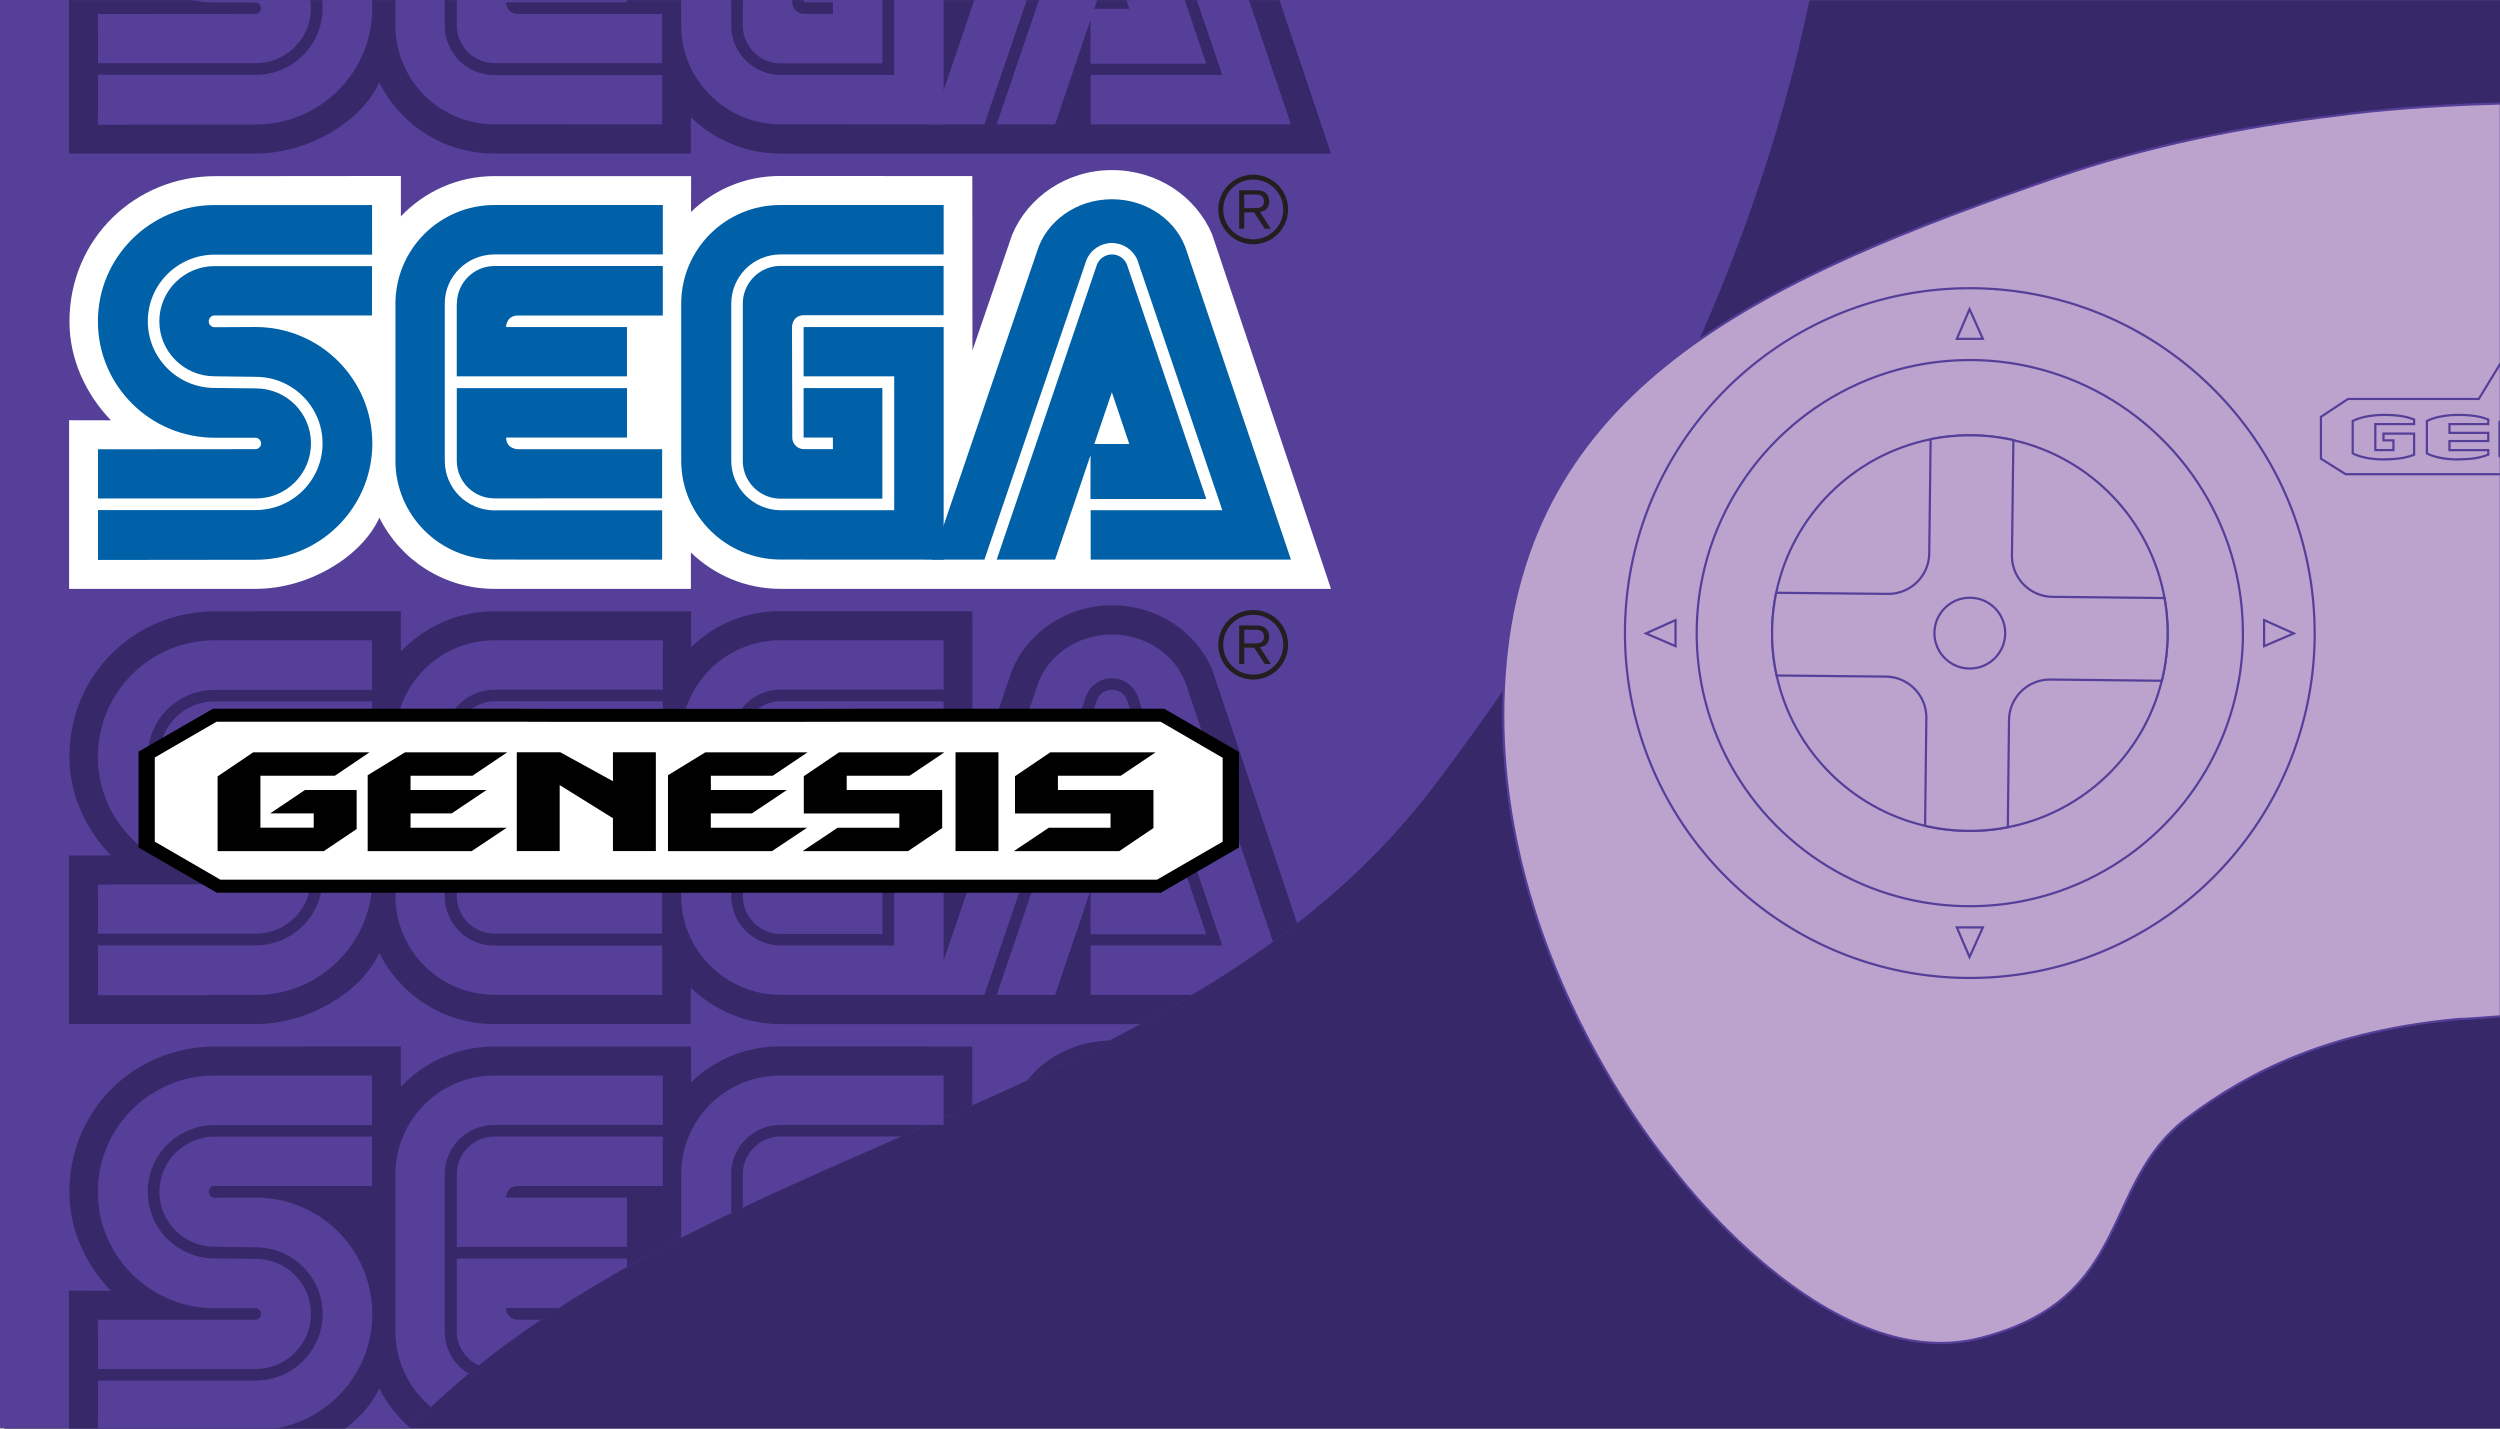 <svg xmlns="http://www.w3.org/2000/svg" id="Layer_1" data-name="Layer 1" viewBox="0 0 560 320"><rect x="0" y="0" width="560" height="320" fill="#808080" stroke="none"/><defs><style>.cls-1{fill:#372869}.cls-4{fill-rule:evenodd}.cls-5{fill:#231f20}.cls-6{fill:#0060a8}.cls-7{fill:#bca3ce;stroke:#553f98;stroke-miterlimit:10;stroke-width:.5px}.cls-8{fill:#553f98}</style></defs><path d="M.95.03h559.24v320H.95z" class="cls-1"/><path d="M405.33-.07c-3.45 16.81-8.27 33.52-14.21 49.97q-1.155 3.195-2.37 6.39c-3.15 8.31-6.59 16.53-10.28 24.66a467 467 0 0 1-18.35 36.11c-.67 1.18-1.34 2.37-2.03 3.55-.49.88-1 1.74-1.5 2.61h-.01c-10.64 18.3-22.38 35.76-34.79 52.09-9.13 12.19-19.67 22.5-31.22 31.51-1.78 1.4-3.59 2.76-5.43 4.1-5.84 4.25-11.9 8.2-18.15 11.93-3.79 2.26-7.64 4.44-11.55 6.55-2.32 1.26-4.66 2.49-7.01 3.69-6.03 3.11-12.18 6.07-18.39 8.95-4.05 1.88-8.14 3.73-12.24 5.55-2.14.95-4.28 1.9-6.43 2.85-1.18.51-2.36 1.03-3.55 1.55-1.97.86-3.94 1.72-5.92 2.58-11.89 5.19-23.82 10.37-35.51 15.91-.87.41-1.74.83-2.6 1.24a508 508 0 0 0-11.21 5.55c-4.09 2.1-8.14 4.27-12.13 6.51-5.2 2.92-10.31 5.98-15.3 9.21-1.33.86-2.65 1.73-3.96 2.62-.24.15-.47.31-.7.47-3.92 2.65-7.76 5.44-11.5 8.36q-.9.69-1.77 1.41c-.43.33-.85.68-1.28 1.03-.33.27-.66.54-.98.81-1.63 1.36-3.24 2.75-4.84 4.19-1.21 1.07-2.41 2.17-3.6 3.29-1.6 1.49-3.19 3.03-4.76 4.6l-.07.07H-.19V-.07z" class="cls-8"/><path d="M154.74 123.74c5.19 5.04 12.27 8.16 20.07 8.16h123.33L271.5 52.45c-3.64-8.44-12.17-14.35-22.42-14.35s-18.87 6.1-22.37 14.51l-8.88 25.89-.03-39.06-43.07-.02c-7.79 0-14.78 3.04-19.94 8.06l.02-8.03h-44.1c-8.21 0-15.68 3.5-20.91 9.01v-9.04l-41.56.04c-17.94-.02-32.66 14.01-32.68 32.55 0 8.59 3.75 16.37 9.29 22.14l-9.37-.02v37.77h41.88c11.77-.02 23.43-7.12 27.48-15.63l.12-.35c4.68 9.46 14.45 15.98 25.76 15.98h44.04v-8.16" style="fill:#fff"/><path d="m21.93 125.43 35.31-.04c14.45 0 26.16-11.67 26.16-26.06S71.69 73.25 57.24 73.25l-9.17.05c-.72 0-1.31-.59-1.31-1.32s.59-1.32 1.31-1.32h35.25l.01-11.05H48.06c-6.82 0-12.37 5.54-12.37 12.35s5.55 12.33 12.37 12.33l9.21.12c8.28 0 14.98 6.68 14.98 14.91s-6.7 14.93-14.98 14.93H21.95v11.18Z" class="cls-6"/><path d="M21.95 111.66h35.34c6.84 0 12.37-5.52 12.37-12.34S64.13 87 57.29 87l-9.21-.1c-8.26 0-14.97-6.68-14.97-14.94s6.71-14.92 14.97-14.92h35.27l-.01-11.11H48.09c-14.43 0-26.16 11.66-26.16 26.06s11.72 26.06 26.16 26.06h9.12c.69.01 1.28.58 1.28 1.29s-.59 1.27-1.28 1.27l-35.26.03zm88.83 2.66c-6.13 0-11.15-4.88-11.15-11.12V67.92c0-6 5.02-10.93 11.15-10.93h37.69V45.92h-37.69c-12.27 0-22.2 9.9-22.2 22.12v35.16c0 12.22 9.94 22.14 22.2 22.14l37.54.02v-11.05z" class="cls-6"/><path d="M102.34 68.05c0-4.67 3.76-8.46 8.44-8.46h37.69v11.09h-32.48c-2.6 0-2.64 2.58-2.64 2.58h27.09V84.3h-38.13V68.04Zm8.44 43.59c-4.67 0-8.46-3.77-8.46-8.43V86.94h38.13v11.07h-27.09c.04 2.6 2.64 2.61 2.64 2.61h32.32v11zm64.11 2.65c-6.1 0-11.09-4.98-11.09-11.09V68.04c0-6.12 4.95-11.05 11.07-11.05h36.51V45.92h-36.59c-12.26 0-22.2 9.9-22.2 22.12v35.16c0 12.22 10.02 22.14 22.28 22.14l36.51.02v-52.1h-31.37V84.3h20.29v29.99h-25.39Z" class="cls-6"/><path d="M166.39 103.21c0 4.68 3.79 8.49 8.46 8.49h22.8V86.92h-17.64V98h6.55l.02 2.6h-6.52c-1.42 0-2.59-1.18-2.59-2.6l-.06-24.75s0-2.57 2.62-2.64h31.34V59.57h-36.52c-4.67 0-8.46 3.79-8.46 8.46v35.16m79.28-43.77a3.623 3.623 0 0 1 4.6-2.22 3.62 3.62 0 0 1 2.22 2.22l17.72 52.36h-25.95l.03-12.32h8.67l-3.9-11.6-12.72 37.49h-13.08z" class="cls-6"/><path d="M273.79 114.29h-29.48v11.06h44.86l-23.33-69.03c-2.04-6.73-8.78-11.69-16.76-11.69s-14.71 4.93-16.77 11.66l-23.55 69.06h11.75l22.86-67.13c.96-2.3 3.2-3.79 5.69-3.79 2.48 0 4.73 1.49 5.7 3.77l19.04 56.09Z" class="cls-6"/><path d="M280.71 54.71c2.07 0 4.06-.82 5.53-2.28 1.47-1.48 2.29-3.43 2.29-5.52s-.82-4.02-2.29-5.5a7.8 7.8 0 0 0-5.53-2.27c-4.3 0-7.81 3.48-7.81 7.77 0 2.09.82 4.04 2.3 5.52a7.78 7.78 0 0 0 5.5 2.28m-6.69-7.8c0-1.78.69-3.47 1.96-4.73a6.68 6.68 0 0 1 4.74-1.95c1.8 0 3.49.69 4.76 1.95a6.68 6.68 0 0 1 1.97 4.73c0 3.7-3.02 6.7-6.73 6.7-1.78 0-3.47-.69-4.74-1.96-1.28-1.26-1.96-2.94-1.96-4.74" class="cls-5"/><path d="M278.71 47.57v3.67h-1.13v-8.63h3.21c1.21.01 1.92.01 2.59.52.65.48.92 1.2.92 2 0 2.02-1.64 2.28-2.06 2.37l2.43 3.75h-1.37l-2.37-3.67h-2.23Zm0-.95H281c.37 0 .71 0 1.05-.09.8-.19 1.09-.77 1.09-1.39 0-.23-.02-.81-.52-1.21-.45-.38-1.02-.36-1.69-.36h-2.23v3.05Z" class="cls-5"/><path d="M298.14 34.41H174.81c-7.81-.01-14.88-3.13-20.07-8.17v8.15H110.7c-11.31 0-21.08-6.51-25.76-15.97l-.12.35c-4.06 8.51-15.72 15.61-27.48 15.62H15.46V.03h271.16z" class="cls-1"/><path d="M83.4 1.84c0 14.39-11.71 26.06-26.16 26.06l-35.31.04.02-11.18h35.33c8.28 0 14.98-6.69 14.98-14.94 0-.61-.04-1.2-.11-1.79h11.18c.05.6.07 1.2.07 1.81" class="cls-8"/><path d="m148.31 16.81-37.53.02c-6.13 0-11.15-4.89-11.15-11.12V.03H88.58v5.68c0 12.23 9.93 22.14 22.2 22.14l37.54.02V16.81ZM69.52.03H42.87c1.68.34 3.42.52 5.2.52h9.12c.7.01 1.28.58 1.28 1.29s-.58 1.27-1.28 1.27l-35.26.03.02 11.02h35.33c6.84 0 12.37-5.52 12.37-12.34 0-.61-.04-1.2-.13-1.79" class="cls-8"/><path d="M200.28.03V16.8h-25.39c-6.11 0-11.1-4.98-11.1-11.09V.03h-11.21v5.68c0 12.23 10.02 22.14 22.28 22.14l36.51.02V.03zM116 3.12s-2.6-.01-2.64-2.61h27.09V.03h-38.13v5.68c0 4.66 3.79 8.43 8.46 8.43h37.53V3.12z" class="cls-8"/><path d="M270.21 14.28 265.39.03h-13.08l.65 1.94h-7.84l.66-1.94h-13.06l-9.46 27.83h13.08l7.94-23.42-.02 9.84zM180.02.03v.48h6.55l.02 2.6h-6.52c-1.42 0-2.59-1.18-2.59-2.6V.03h-11.09v5.68c0 4.68 3.79 8.49 8.47 8.49h22.8V.03zm38.23 0h11.73l-9.48 27.83h-11.74l2.61-7.66z" class="cls-8"/><path d="M289.17 27.86h-44.86V16.8h29.48L268.1.03h11.67z" class="cls-8"/><path d="M290.57 206.82c-1.78 1.4-3.59 2.76-5.43 4.1-5.84 4.25-11.9 8.2-18.15 11.93-3.79 2.26-7.64 4.44-11.55 6.55h-80.63c-7.81 0-14.88-3.13-20.07-8.17v8.15H110.7c-11.31.01-21.08-6.51-25.76-15.97l-.12.35c-4.06 8.51-15.72 15.61-27.48 15.62H15.46v-37.76h9.37c-5.53-5.76-9.28-13.54-9.28-22.13.02-18.54 14.74-32.57 32.68-32.55l41.56-.04v9.04c5.23-5.5 12.7-9 20.91-9h44.1v8.03c5.14-5.03 12.14-8.07 19.92-8.07l43.07.02.04 39.06 8.88-25.88c3.5-8.41 12.16-14.51 22.37-14.51s18.79 5.91 22.43 14.35z" class="cls-1"/><path d="m21.93 222.93 35.31-.04c14.45 0 26.16-11.67 26.16-26.06s-11.71-26.08-26.16-26.08l-9.17.05c-.72 0-1.31-.59-1.31-1.32s.59-1.32 1.31-1.32h35.25l.01-11.05H48.06c-6.82 0-12.37 5.54-12.37 12.35s5.55 12.33 12.37 12.33l9.21.12c8.28 0 14.98 6.68 14.98 14.91s-6.7 14.93-14.98 14.93H21.95v11.18Z" class="cls-8"/><path d="M110.78 154.49h37.69v-11.07h-37.69c-12.27 0-22.2 9.9-22.2 22.13v35.15c0 12.23 9.93 22.14 22.2 22.14l37.54.02v-11.05l-37.54.01c-6.13 0-11.15-4.88-11.15-11.12v-35.28c0-5.99 5.02-10.93 11.15-10.93m-53.5 30-9.21-.1c-8.27 0-14.97-6.68-14.97-14.94s6.7-14.92 14.97-14.92h35.27l-.02-11.11H48.07c-14.43 0-26.15 11.66-26.15 26.06s11.72 26.06 26.15 26.06l9.12.02c.7 0 1.28.56 1.28 1.28s-.58 1.26-1.28 1.26l-35.26.03.02 11.02h35.33c6.84 0 12.37-5.52 12.37-12.34s-5.53-12.32-12.37-12.32" class="cls-8"/><path d="M174.86 154.49h36.51v-11.07h-36.6c-12.26 0-22.19 9.9-22.19 22.13v35.15c0 12.23 10.02 22.14 22.28 22.14l36.51.02v-52.1h-31.38v11.04h20.29v29.99h-25.39c-6.11 0-11.1-4.98-11.1-11.09v-35.15c0-6.12 4.96-11.06 11.07-11.06M116 198.11s-2.6-.01-2.64-2.61h27.09v-11.07h-38.13v16.27c0 4.66 3.79 8.43 8.46 8.43h37.53v-11.02zm0-29.93h32.47v-11.1h-37.69c-4.68 0-8.44 3.79-8.44 8.47l-.02 16.25h38.13v-11.04h-27.09s.04-2.58 2.64-2.58" class="cls-8"/><path d="m270.21 209.27-17.72-52.35a3.63 3.63 0 0 0-2.21-2.22c-1.89-.66-3.95.34-4.61 2.22l-22.41 65.93h13.08l7.94-23.42-.02 9.84zm-21.15-23.92 3.9 11.61h-7.84zm-69.04 10.15h6.55l.02 2.6h-6.52c-1.42 0-2.59-1.18-2.59-2.6l-.06-24.75s0-2.57 2.62-2.64h31.34l-.02-11.03h-36.5c-4.68 0-8.47 3.79-8.47 8.47v35.15c0 4.69 3.79 8.5 8.47 8.5h22.8v-24.78h-17.64z" class="cls-8"/><path d="M285.14 210.92c-5.84 4.25-11.9 8.2-18.15 11.93h-22.68v-11.06h29.48l-19.04-56.09c-.97-2.28-3.21-3.77-5.7-3.77s-4.73 1.49-5.69 3.79l-22.86 67.13h-11.74l2.61-7.66 20.93-61.4c2.06-6.73 8.78-11.66 16.77-11.66s14.72 4.95 16.77 11.69z" class="cls-8"/><path d="M286.24 138.91a7.84 7.84 0 0 0-5.53-2.27c-4.29 0-7.8 3.48-7.8 7.77 0 2.09.81 4.04 2.3 5.52 1.46 1.46 3.44 2.28 5.5 2.28s4.06-.82 5.53-2.28c1.47-1.48 2.29-3.43 2.29-5.52s-.82-4.02-2.29-5.5m-5.53 12.2c-1.78 0-3.46-.7-4.74-1.96-1.28-1.27-1.96-2.95-1.96-4.74s.69-3.47 1.96-4.73a6.66 6.66 0 0 1 4.74-1.95c1.81 0 3.49.68 4.76 1.95a6.66 6.66 0 0 1 1.97 4.73c0 3.69-3.02 6.7-6.73 6.7" class="cls-5"/><path d="M282.24 144.99c.42-.08 2.06-.34 2.06-2.36 0-.8-.27-1.52-.92-2-.67-.51-1.38-.51-2.59-.52h-3.21v8.63h1.13v-3.67h2.23l2.37 3.67h1.36zm-1.23-.87h-2.3v-3.06h2.23c.67 0 1.24-.01 1.69.37.49.4.51.98.51 1.21 0 .62-.28 1.2-1.08 1.39-.34.09-.69.09-1.05.09" class="cls-5"/><path d="M217.8 247.59c-2.14.95-4.28 1.9-6.43 2.85v1.55h-3.55c-1.97.86-3.94 1.72-5.92 2.58-11.89 5.19-23.82 10.37-35.51 15.91-.87.41-1.74.83-2.6 1.24a508 508 0 0 0-11.21 5.55c-4.09 2.1-8.14 4.27-12.13 6.51-5.2 2.92-10.31 5.98-15.3 9.21-1.33.86-2.65 1.73-3.96 2.62-.24.15-.47.31-.7.47-3.92 2.65-7.76 5.44-11.5 8.36q-.9.69-1.77 1.41c-.43.33-.85.68-1.28 1.03-.33.27-.66.54-.98.81-1.63 1.36-3.24 2.75-4.84 4.19-1.21 1.07-2.41 2.17-3.6 3.29-1.6 1.49-3.19 3.03-4.76 4.6a28.6 28.6 0 0 1-6.82-8.86l-.12.35c-1.5 3.15-4.05 6.11-7.26 8.58l-.25.19H61.56c-1.4.24-2.85.36-4.32.36l-35.31.03v-.39h-6.47v-30.92l9.37.02c-5.53-5.77-9.28-13.56-9.28-22.14.02-18.55 14.74-32.57 32.68-32.56l41.56-.03v9.04c5.23-5.5 12.7-9.01 20.91-9.01h44.1v8.03c5.14-5.02 12.14-8.06 19.92-8.06l43.07.02v13.17Zm30.63-14.5c-6.03 3.11-12.18 6.07-18.39 8.95 4.25-5.26 10.87-8.76 18.39-8.95" class="cls-1"/><path d="M83.4 294.33c0 12.91-9.44 23.65-21.84 25.7-1.4.24-2.85.36-4.32.36l-35.31.03v-.39l.02-10.79h35.33c8.28 0 14.98-6.69 14.98-14.93s-6.7-14.91-14.98-14.91l-9.21-.12c-6.82 0-12.37-5.52-12.37-12.33s5.55-12.35 12.37-12.35h35.27l-.02 11.06H48.07c-.72-.01-1.31.58-1.31 1.31s.59 1.33 1.31 1.33l9.17-.05c14.45 0 26.16 11.67 26.16 26.08" class="cls-8"/><path d="m57.28 281.99-9.21-.1c-8.27 0-14.97-6.69-14.97-14.95s6.7-14.91 14.97-14.91h35.27l-.02-11.11H48.07c-14.43 0-26.15 11.66-26.15 26.05s11.72 26.07 26.15 26.07h9.12c.7.01 1.28.58 1.28 1.29s-.58 1.27-1.28 1.27l-35.26.02.02 11.03h35.33c6.84 0 12.37-5.52 12.37-12.34s-5.53-12.32-12.37-12.32m53.5-41.07c-12.27 0-22.2 9.9-22.2 22.12v35.16c0 6.81 3.09 12.9 7.94 16.97 1.19-1.12 2.39-2.22 3.6-3.29 1.6-1.44 3.21-2.83 4.84-4.19a11.03 11.03 0 0 1-5.33-9.49v-35.28c0-6 5.02-10.93 11.15-10.93h37.69v-11.07z" class="cls-8"/><path d="M116 265.67h32.47v-11.09h-37.69c-4.68 0-8.44 3.79-8.44 8.46l-.02 16.26h38.13v-11.05h-27.09s.04-2.58 2.64-2.58m-13.68 16.26v16.27c0 3.39 2.01 6.31 4.9 7.65q.87-.72 1.77-1.41c3.74-2.92 7.58-5.71 11.5-8.36.23-.16.46-.32.7-.47H116s-2.6-.01-2.64-2.62h11.79c4.99-3.23 10.1-6.29 15.3-9.21v-1.85zm72.45-41.01c-12.26 0-22.19 9.9-22.19 22.12v14.23a508 508 0 0 1 11.21-5.55v-8.68c0-6.12 4.96-11.05 11.07-11.05h36.51v-11.07z" class="cls-8"/><path d="M174.86 254.58c-4.68 0-8.47 3.79-8.47 8.46v7.44c11.69-5.54 23.62-10.72 35.51-15.91h-27.04Z" class="cls-8"/><path d="m260.05 199.96 17.47-10.12v-21.4l-16.74-9.68h-68.43l-12.3.03h-52.63l-12.38-.03H47.7l-16.67 9.61v21.48l17.54 10.12h211.47Z" class="cls-4"/><path d="m34.67 188.53 14.7 8.52h209.8l14.71-8.52v-18.78l-13.9-8.08h-69.09l-15.22.03h-49.58l-9.53-.03H48.5l-13.83 8.01z" style="fill:#fff;fill-rule:evenodd"/><path d="M189.65 176.96h21.4v8.52l-7.64 5.17h-23.62l7.83-5.24h13.83v-3.2h-21.4v-8.34l7.9-5.35h23.59l-7.79 5.24h-14.09v3.2Zm24.39-8.45h9.61v22.13h-9.61zm22.93 8.45h21.4v8.52l-7.65 5.17H227.1l7.83-5.24h13.83v-3.2h-21.4v-8.34l7.9-5.35h23.59l-7.79 5.24h-14.09z" class="cls-4"/><path d="M159.22 185.4v-3.2h9.21l7.83-5.24h-17.03v-3.2h13.87l7.79-5.24H158l-8.37 5.13v17h23.3l7.86-5.24h-21.55Zm-67.26 0v-3.2h9.21l7.82-5.24H91.96v-3.2h13.87l7.79-5.24H90.73l-8.37 5.13v17h23.29l7.86-5.24H91.96Zm45.35-2.11-11.94-7.43v14.78h-9.61v-22.13h9.75l11.79 6.48v-6.48h9.61v22.13h-9.61v-7.35Zm-78.98-9.54v11.65h11.94v-3.2h-9.75l7.79-5.24h11.58v8.74l-7.35 4.95h-23.8v-16.74l7.97-5.39h26.06l-7.75 5.24H58.35Z" class="cls-4"/><path d="M523.57 25.85c7.89-1.09 20.75-2.27 36.62-2.67v204.47c-2 .13-4.03.28-6.11.45-1.08.1-2.17.14-3.26.15-28.74 2.7-46.47 11.39-60.73 22.05-19.91 14.87-11.9 40.5-46.45 49.42s-69.33-38.44-69.33-38.44-42.78-49.65-37.06-112.8S396.5 61.99 460.34 39.8c20.6-7.16 42.39-11.49 63.23-13.95Z" class="cls-7"/><path d="M518.49 141.82c0 6.42-.78 12.65-2.27 18.61-7.16 28.96-30.66 51.47-60.14 57.2-4.8.94-9.76 1.43-14.84 1.43-6 0-11.86-.68-17.47-1.99-28.92-6.69-51.63-29.63-57.99-58.68a77.3 77.3 0 0 1-1.79-16.57c0-5.39.55-10.66 1.61-15.75 6.25-30.18 30.09-53.91 60.33-59.99a78 78 0 0 1 15.3-1.52c5.85 0 11.54.65 17.01 1.88 30.1 6.76 53.56 31.1 59.02 61.67.8 4.45 1.22 9.03 1.22 13.7Z" class="cls-7"/><path d="M502.42 141.82c0 5.08-.62 10.02-1.8 14.74-5.67 22.94-24.28 40.76-47.63 45.3-3.81.74-7.73 1.13-11.75 1.13-4.75 0-9.39-.54-13.84-1.57-22.9-5.3-40.89-23.46-45.92-46.47-.93-4.23-1.42-8.62-1.42-13.12 0-4.27.44-8.45 1.28-12.47 4.95-23.9 23.83-42.69 47.78-47.51 3.92-.78 7.97-1.2 12.12-1.2 4.63 0 9.14.51 13.47 1.49 23.83 5.35 42.42 24.63 46.74 48.84.64 3.52.96 7.15.96 10.85Z" class="cls-7"/><path d="M485.54 141.82c0 3.68-.45 7.26-1.3 10.67-4.11 16.61-17.58 29.52-34.49 32.81-2.76.54-5.6.82-8.51.82-3.44 0-6.8-.39-10.02-1.14-16.59-3.84-29.61-16.99-33.25-33.65-.67-3.06-1.02-6.24-1.02-9.5 0-3.09.32-6.12.92-9.03 3.58-17.31 17.26-30.92 34.6-34.4 2.84-.57 5.77-.87 8.78-.87 3.35 0 6.62.37 9.76 1.08 17.26 3.88 30.72 17.83 33.85 35.37.46 2.55.7 5.18.7 7.86Z" class="cls-7"/><path d="M485.54 141.82c0 3.68-.45 7.26-1.3 10.67l-24.87-.27a9.184 9.184 0 0 0-9.35 9.02l-.27 24.05c-2.76.54-5.6.82-8.51.82-3.44 0-6.8-.39-10.02-1.14l.28-24.06c.09-5.07-3.95-9.26-9.02-9.35l-24.51-.25c-.67-3.06-1.02-6.24-1.02-9.5 0-3.09.32-6.12.92-9.03l24.93.25c5.08.09 9.26-3.95 9.35-9.02l.31-25.63c2.84-.57 5.77-.87 8.78-.87 3.35 0 6.62.37 9.76 1.08l-.32 25.75c-.09 5.07 3.95 9.26 9.02 9.35l25.14.27c.46 2.55.7 5.18.7 7.86Zm69.7-52.45 4.95-8.1v24.95h-34.77l-5.53-3.47v-9.38l6.06-4z" class="cls-7"/><path d="M534.14 102.92c-3.48 0-5.78-.67-7.13-1.36V94.3c1.36-.68 3.65-1.36 7.13-1.36 3.85 0 5.59.65 6.62 1.03V95h-8.69v5.82h4.06v-2.18h-2.23v-1.51h6.86v4.73c-1.03.38-2.77 1.03-6.62 1.03Zm16.37 0c-3.18 0-5.7-.7-6.89-1.36V94.3c1.36-.68 3.65-1.36 7.13-1.36 3.85 0 5.59.65 6.62 1.03V95h-8.69v1.96h8.69v1.83h-8.69v2.04h8.69v1.02c-1.26.45-2.93 1.05-6.86 1.05Zm9.68-8.63v8.08c-.2-.1-.3-.17-.3-.17v-7.74s.1-.07.3-.17Z" class="cls-7"/><circle cx="441.24" cy="141.82" r="7.93" class="cls-7"/><path d="m441.18 214.38 2.98-6.64h-5.83zm0-145.12 2.98 6.64h-5.83zm72.62 72.62-6.64-2.98v5.84zm-145.12 0 6.64-2.98v5.84z" class="cls-7"/></svg>